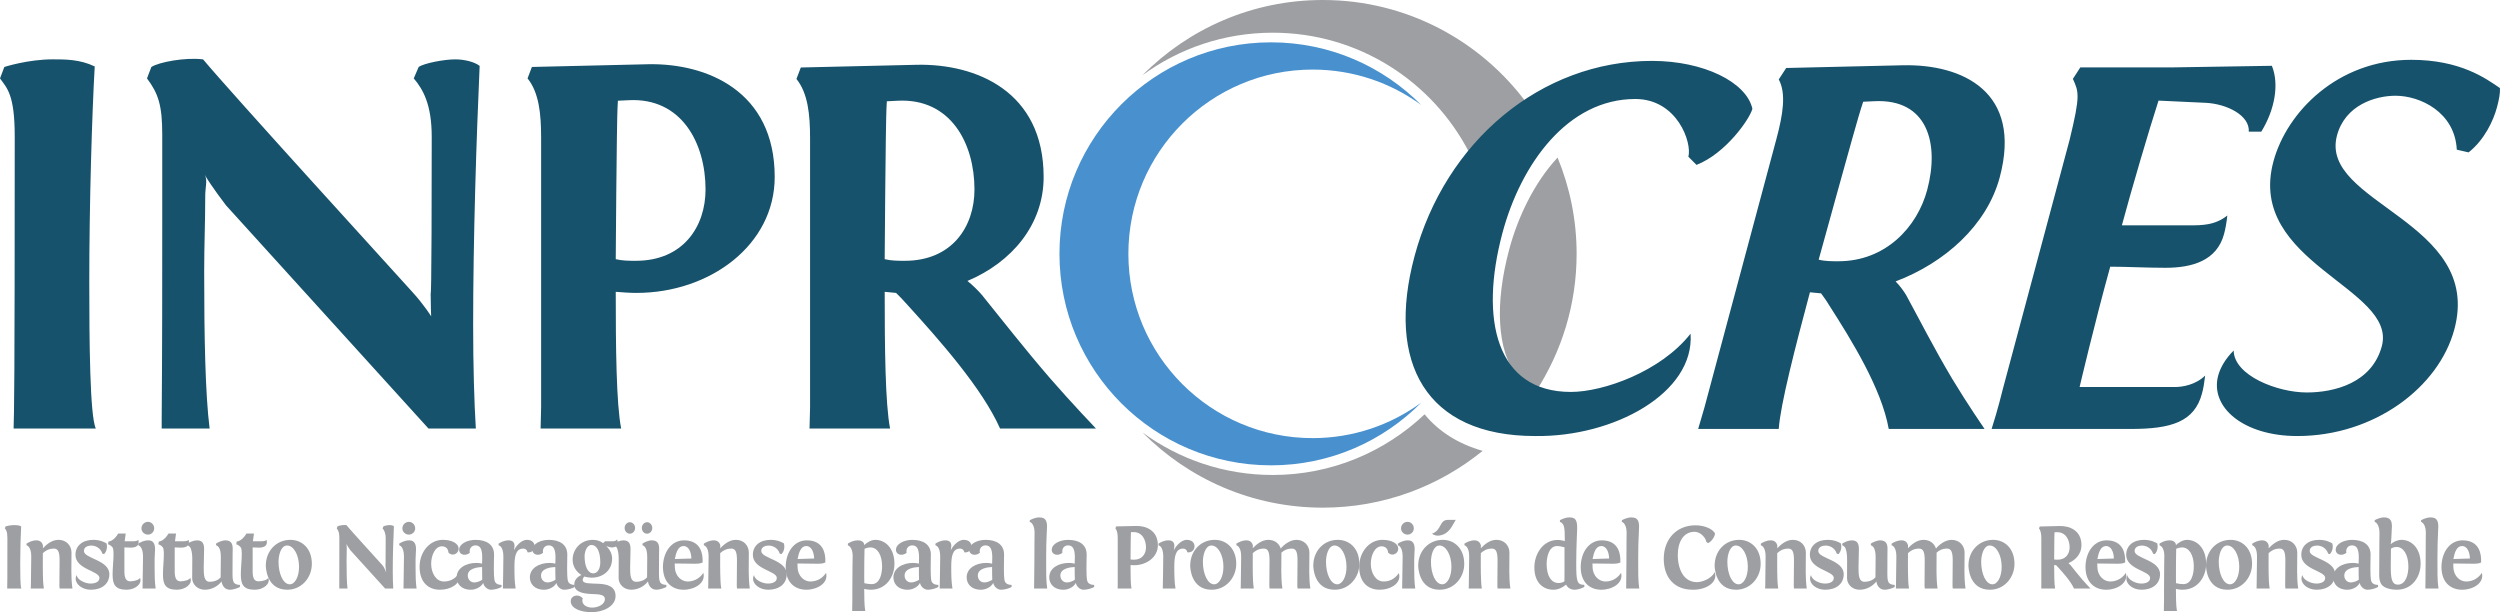 <svg xmlns="http://www.w3.org/2000/svg" width="400" height="97.952"><path d="M2.355 21.783c0-6.624-1.22-7.67-2.355-9.238l.694-1.83s3.746-1.22 7.755-1.22c2.004 0 4.352 0 6.706 1.136-.432 7.577-.87 21.864-.87 34.497 0 9.233.085 21.428 1.046 23.434H2.176c.086-2.877.18-6.365.18-46.777M69.075 21.868c0-5.142-1.387-7.578-2.874-9.324l.787-1.83c.87-.607 4.09-1.217 5.835-1.217 1.57 0 3.14.437 3.92 1.045-.52 11.586-1.04 27.7-1.04 41.38 0 6.617.173 12.543.43 16.638h-7.58l-32.4-35.716s-2.35-3.06-3.4-4.88c.49.844.086 2.003.086 3.31 0 4.267-.17 7.843-.17 12.2 0 10.275.17 19.597.87 25.086h-7.67v-1.392c.09-11.327.09-22.65.09-31.102v-14.55c0-4.613-.61-6.534-2.44-8.972l.7-1.83c1.22-.78 5.4-1.568 8.275-1.217 4.267 5.138 30.312 33.712 33.537 37.28 1.827 2.01 2.954 3.83 2.954 3.83s-.08-1.907-.08-3.74c0 0 .17 2.438.17-25M98.52 41.467c1.04.26 2.176.26 3.215.26 7.584 0 11.152-5.49 11.152-11.41 0-7.402-3.828-14.72-12.28-14.285l-1.743.085c-.174 2.527-.174 8.628-.26 14.722l-.085 10.627zM86.497 68.56l.083-3.4V22.04c0-3.836-.342-7.228-2.172-9.497l.695-1.83 18.646-.437c9.315-.17 20.204 4.27 20.204 18.035 0 10.89-10.366 18.555-22.127 18.555-1.13 0-2.176-.09-3.308-.176 0 8.713.084 17.946.868 21.87h-12.89zM141.55 41.467c1.042.26 2.174.26 3.222.26 7.578 0 11.144-5.49 11.144-11.41 0-7.402-3.824-14.634-12.28-14.2l-1.74.09c-.175 2.524-.175 8.538-.26 14.632l-.086 10.627zM129.525 68.56l.087-3.4V22.13c0-3.837-.35-7.23-2.182-9.498l.7-1.833 18.642-.435c9.326-.17 20.21 4.182 20.21 17.948 0 7.67-5.14 13.675-12.195 16.64.873.696 1.656 1.484 2.266 2.175 3.396 4.186 6.62 8.366 10.975 13.417 3.483 4.005 7.322 8.016 7.322 8.016h-15.34c-2.866-6.45-9.668-14.114-14.892-19.86-.52-.613-1.223-1.31-1.742-1.832-.61-.09-1.218-.09-1.826-.176 0 8.713.085 17.946.864 21.87h-12.89z" fill="#16526b"/><path d="M1.183 86.123c0-1.137-.208-1.307-.405-1.588l.117-.31s.647-.21 1.336-.21c.35 0 .753 0 1.154.195-.075 1.303-.152 3.762-.152 5.925 0 1.59.014 3.685.18 4.027H1.15c.02-.49.033-1.093.033-8.04M9.548 94.162s-.046-.223-.046-.475c0-1.19.032-2.695.032-3.884.014-1.373-.182-2.03-.895-2.03-.855 0-1.38.362-1.782.73 0 .66-.03 2.95.04 4.476.02.312.063.852.12 1.182H4.924l.017-.464.06-4.642c.016-1.67-.76-1.81-.76-1.81v-.27c.338-.204.89-.52 1.61-.52.636 0 .96.435 1.022.848l-.014.42c.55-.564 1.403-1.35 2.494-1.35 1.266 0 2.053.905 2.088 1.983 0 2.395-.108 3.937.146 5.805H9.548zM16.393 88.595c-.336-1.014-1.218-1.305-1.788-1.305-.478 0-1.18.185-1.18.872 0 1.21 4.07 1.422 4.07 3.713 0 1.6-1.27 2.483-2.96 2.483-1.38 0-2.43-.87-2.43-1.764 0-.21.05-.404.168-.584.056.717 1.27 1.36 2.212 1.36.677 0 1.425-.225 1.425-.9 0-1.15-3.835-1.348-3.835-3.696 0-1.47 1.14-2.398 2.85-2.398 1.078 0 1.75.35 2.123.57.102.344.15 1.156-.392 1.71l-.263-.06zM19.95 86.604h1.395c.195 0 .685-.045.79-.24.032.107.044.24.044.362 0 .446-.223.896-1.287.896-.235 0-.732-.04-.988-.04v3.364c0 .852-.074 2.066.945 2.066.52 0 1.38-.193 1.552-.554.408.975-.82 1.9-2.148 1.9-1.876 0-2.236-.915-2.236-2.45 0-1.1.15-2.238.15-3.252 0-.33-.03-.9-.132-1.034-.21-.268-.406-.42-.753-.54l.077-.443c.065 0 .83-.036 1.558-1.278h1.197l-.166 1.242z" fill="#9d9fa2"/><path d="M23.673 83.494c.543 0 1 .46 1 1.042 0 .556-.457 1.004-1 1.004-.565 0-1.042-.448-1.042-1.004 0-.58.478-1.042 1.043-1.042m1.23 10.668h-2.097l.077-5.107c0-1.67-.754-1.808-.754-1.808l-.01-.272c.342-.203.895-.52 1.617-.52.85 0 1.073.647 1.073 1.425 0 .458-.07 1-.07 1.552V90.9c0 1.138.012 2.205.163 3.262M27.996 86.604h1.398c.193 0 .686-.045.79-.24.03.107.044.24.044.362 0 .446-.22.896-1.286.896-.237 0-.728-.04-.987-.04v3.364c0 .852-.077 2.066.943 2.066.525 0 1.378-.193 1.553-.554.415.975-.816 1.9-2.15 1.9-1.872 0-2.228-.915-2.228-2.45 0-1.1.144-2.238.144-3.252 0-.33-.03-.9-.136-1.034-.206-.268-.397-.42-.746-.54l.078-.443c.06 0 .823-.036 1.553-1.278h1.2l-.17 1.242z" fill="#9d9fa2"/><path d="M30.766 89.644c0-.782-.04-1.317-.223-1.83-.147-.46-.557-.568-.557-.568v-.27c.35-.226 1.005-.52 1.536-.52.98 0 1.133.66 1.133 1.452 0 .924-.06 1.92-.06 2.95 0 1.196.06 2.227.957 2.227.826 0 1.423-.33 1.75-.703 0-.568.034-1.736.034-3.234 0-1.45-.434-1.795-.766-1.902v-.27c.236-.176.96-.52 1.48-.52 1.035 0 1.182.672 1.182 1.375 0 .316-.03.644-.03 4.025 0 .86.09 1.274.33 1.47.212.178.524.254.857.254v.333c-.168.114-.99.445-1.608.445-.896 0-1.27-.793-1.33-1.33-.52.686-1.496 1.33-2.676 1.33-1.202 0-2.01-.882-2.026-1.826 0-.685.016-.94.016-2.888M40.466 86.604h1.395c.196 0 .687-.045.795-.24.025.107.044.24.044.362 0 .446-.228.896-1.29.896-.236 0-.733-.04-.987-.04v3.364c0 .852-.077 2.066.944 2.066.52 0 1.378-.193 1.558-.554.398.975-.822 1.9-2.156 1.9-1.877 0-2.236-.915-2.236-2.45 0-1.1.153-2.238.153-3.252 0-.33-.03-.9-.136-1.034-.207-.268-.406-.42-.747-.54l.072-.443c.066 0 .824-.036 1.562-1.278h1.196l-.167 1.242z" fill="#9d9fa2"/><path d="M44.564 89.886c0 1.96.764 3.603 1.8 3.603.81 0 1.482-1.17 1.482-2.8 0-1.916-.872-3.41-1.92-3.41-.97 0-1.362 1.525-1.362 2.606m-2.033.61c0-2.324 1.65-4.12 3.94-4.12 1.777 0 3.425 1.294 3.425 3.85 0 2.17-1.612 4.132-3.938 4.132-3.35 0-3.426-3.62-3.426-3.862M61.71 86.14c0-.885-.245-1.3-.498-1.605l.133-.31c.153-.107.704-.21 1.002-.21.266 0 .545.07.678.178-.095 1.994-.184 4.764-.184 7.11 0 1.137.03 2.157.076 2.86h-1.3l-5.57-6.14s-.51-.732-.614-.998c.03.163.047.51.047.73 0 .733-.03 1.354-.03 2.1 0 1.764.03 3.37.15 4.307h-1.316v-.24c.01-1.944.01-3.893.01-5.342v-2.5c0-.793-.106-1.12-.415-1.545l.116-.31c.208-.14.926-.27 1.422-.21.73.884 5.21 5.79 5.762 6.406.318.347.615 1.173.615 1.173s-.124-.842-.124-1.158c0 0 .04.422.04-4.295M65.425 83.494c.542 0 1.007.46 1.007 1.042 0 .556-.465 1.004-1.007 1.004-.568 0-1.047-.448-1.047-1.004 0-.58.48-1.042 1.047-1.042m1.23 10.668H64.56l.075-5.107c0-1.67-.752-1.808-.752-1.808l-.01-.272c.345-.203.9-.52 1.616-.52.847 0 1.075.647 1.075 1.425 0 .458-.072 1-.072 1.552V90.9c0 1.138.013 2.205.16 3.262M70.862 86.375c1.363 0 2.516.53 2.516 1.425 0 .558-.466.93-.948.93-.236 0-.49-.11-.687-.332-.014-.51-.345-.99-1.042-.99-1.055 0-1.716 1.41-1.716 2.806 0 1.39.737 2.825 2.04 2.825.705 0 1.694-.22 2.44-1.348.066.182.095.346.095.528 0 1.224-1.446 2.138-3.166 2.138-1.793 0-3.26-1.123-3.26-3.67 0-2.36 1.602-4.313 3.728-4.313" fill="#9d9fa2"/><path d="M74.843 92.08c0 .694.508 1.108 1.018 1.108.597 0 1.107-.295 1.295-.434-.022-.673-.022-1.45-.022-2.033-.66.032-2.29.19-2.29 1.36m5.402 1.5v.333c-.36.22-1.12.445-1.678.445-.7 0-1.197-.67-1.254-1.094-.377.735-1.29 1.094-1.98 1.094-1.585 0-2.274-1.004-2.274-1.976 0-1.473 1.47-2.317 3.162-2.317.312 0 .627.042.91.116.014-.316.023-.628.023-.93 0-1.077-.157-1.993-1.07-1.993-.642 0-1.05.53-.916 1.19-.25.208-.552.314-.837.314-.467 0-.87-.298-.87-.788 0-.977 1.333-1.597 2.62-1.597 1.797 0 2.967.786 2.967 2.344 0 .582-.034 1.057-.034 2.214 0 .58 0 1.78.186 2.152.264.524.996.493 1.043.493M80.467 94.162c0-.883.073-3.053.073-5.106 0-1.495-.567-1.752-.762-1.81v-.27c.33-.204.885-.52 1.604-.52.61 0 .942.294.942.897 0 .042-.06.42-.09.702.225-.55 1.123-1.68 2.065-1.68.91 0 1.24.557 1.24 1.035 0 .512-.367.974-.973.974-.042 0-.106-.013-.16-.013-.09-.434-.376-.597-.688-.597-1.247 0-1.407 1.39-1.407 2.888 0 1.41.01 2.35.19 3.502h-2.036z" fill="#9d9fa2"/><path d="M86.56 92.08c0 .694.51 1.108 1.018 1.108.596 0 1.107-.295 1.3-.434-.03-.673-.03-1.45-.03-2.033-.66.032-2.287.19-2.287 1.36m5.405 1.5v.333c-.36.22-1.133.445-1.683.445-.698 0-1.198-.67-1.252-1.094-.378.735-1.292 1.094-1.975 1.094-1.59 0-2.277-1.004-2.277-1.976 0-1.473 1.466-2.317 3.155-2.317.318 0 .63.042.916.116.014-.316.028-.628.028-.93 0-1.077-.166-1.993-1.077-1.993-.642 0-1.046.53-.917 1.19-.247.208-.548.314-.836.314-.462 0-.866-.298-.866-.788 0-.977 1.33-1.597 2.62-1.597 1.798 0 2.964.786 2.964 2.344 0 .582-.027 1.057-.027 2.214 0 .58 0 1.78.176 2.152.273.524 1.002.493 1.052.493" fill="#9d9fa2"/><path d="M93.533 88.987c0 1.617.51 2.753 1.41 2.753.6 0 1.104-.677 1.104-1.75 0-1.663-.505-2.79-1.424-2.79-.715 0-1.09 1.065-1.09 1.787m4.955 6.39c0 1.617-1.96 2.575-3.82 2.575-1.735 0-3.35-.582-3.35-1.768 0-.583.498-.895 1.015-.895.32 0 .643.15.903.433-.03.107-.06.223-.06.4 0 .69.76 1.093 1.57 1.093.973 0 2.035-.523 2.035-1.36 0-.765-1.003-.765-1.96-.805-1.39-.056-2.934-.255-2.934-1.56 0-.67.447-1.18 1.142-1.497-.71-.416-1.408-1.272-1.408-2.442 0-1.687 1.313-3.174 3.23-3.174.574 0 1.183.152 1.648.53l.3-.302h1.17c.19 0 .55.014.76-.3.075.2.12.366.12.51 0 .54-.42.775-.96.775-.175 0-.417-.04-.658-.146-.107-.05-.163-.05-.19-.035.223.212.9.917.9 1.952 0 1.984-1.58 3.064-3.235 3.064-.423 0-.873-.072-1.232-.176-.087.12-.237.31-.237.535 0 1.364 5.252-.565 5.252 2.59" fill="#9d9fa2"/><path d="M103.532 85.393c-.465 0-.838-.407-.838-.917 0-.507.373-.923.838-.923.445 0 .833.416.833.923 0 .51-.388.917-.833.917m-2.754 0c-.454 0-.84-.407-.84-.917 0-.507.386-.923.84-.923.45 0 .84.416.84.923 0 .51-.39.917-.84.917m-1.783 4.25c0-.78-.042-1.315-.224-1.828-.147-.462-.558-.568-.558-.568v-.27c.347-.227 1.01-.522 1.534-.522.982 0 1.137.66 1.137 1.454 0 .922-.063 1.918-.063 2.947 0 1.197.063 2.228.962 2.228.822 0 1.418-.33 1.75-.703 0-.568.024-1.737.024-3.235 0-1.45-.43-1.794-.757-1.9v-.27c.237-.178.954-.522 1.478-.522 1.03 0 1.187.672 1.187 1.375 0 .316-.03.644-.03 4.026 0 .858.09 1.274.328 1.47.206.176.518.253.853.253v.334c-.164.113-.992.444-1.6.444-.9 0-1.273-.792-1.337-1.33-.52.687-1.492 1.33-2.676 1.33-1.202 0-2.01-.883-2.023-1.827 0-.683.015-.937.015-2.886" fill="#9d9fa2"/><path d="M107.972 89.445c.885-.014 1.727-.073 2.648-.083-.01-.916-.37-1.996-1.252-1.996-.842 0-1.186.973-1.396 2.08m4.313.606c-.298.115-.628.146-1.005.146l-3.322-.04c.014.162.014.388.014.548.046 1.558 1.125 2.334 2.056 2.334.7 0 1.766-.256 2.51-1.38.42 1.65-1.433 2.698-3.163 2.698-1.718 0-3.268-1.05-3.305-3.59 0-2.41 1.33-4.313 3.385-4.313 2.846 0 2.963 2.456 2.963 3.19v.346l-.133.062zM117.93 94.162s-.045-.223-.045-.475c0-1.19.03-2.695.03-3.884.014-1.373-.18-2.03-.904-2.03-.846 0-1.373.362-1.782.73 0 .66-.027 2.95.054 4.476.01.312.057.852.12 1.182h-2.1l.017-.464.058-4.642c.012-1.67-.764-1.81-.764-1.81v-.27c.345-.204.9-.52 1.617-.52.632 0 .96.435 1.02.848l-.022.42c.556-.564 1.413-1.35 2.507-1.35 1.26 0 2.047.905 2.076 1.983 0 2.395-.1 3.937.154 5.805h-2.035zM124.77 88.595c-.333-1.014-1.215-1.305-1.782-1.305-.48 0-1.188.185-1.188.872 0 1.21 4.075 1.422 4.075 3.713 0 1.6-1.276 2.483-2.966 2.483-1.38 0-2.425-.87-2.425-1.764 0-.21.048-.404.167-.584.055.717 1.27 1.36 2.216 1.36.667 0 1.423-.225 1.423-.9 0-1.15-3.832-1.348-3.832-3.696 0-1.47 1.137-2.398 2.843-2.398 1.08 0 1.752.35 2.128.57.102.344.15 1.156-.39 1.71l-.268-.06z" fill="#9d9fa2"/><path d="M127.612 89.445c.883-.014 1.72-.073 2.65-.083-.018-.916-.377-1.996-1.26-1.996-.835 0-1.183.973-1.39 2.08m4.307.606c-.3.115-.634.146-1.005.146l-3.32-.04c.017.162.017.388.017.548.04 1.558 1.122 2.334 2.045 2.334.707 0 1.773-.256 2.515-1.38.424 1.65-1.435 2.698-3.154 2.698-1.724 0-3.28-1.05-3.307-3.59 0-2.41 1.33-4.313 3.382-4.313 2.843 0 2.963 2.456 2.963 3.19v.346l-.136.062zM138.325 87.8c-.033 1.23-.05 2.756-.05 4.67l.017.838c.365.092.762.152 1.184.152 1.347 0 1.66-1.737 1.66-2.845 0-1.868-.775-3.027-1.868-3.027-.328 0-.69.096-.943.213m-1.976 9.956c0-.21.026-1.034.026-1.843v-1.57c0-2.978.052-5.49.052-5.49-.025-.856-.337-1.458-.766-1.606v-.272s.733-.52 1.588-.52c.747 0 1.042.402 1.026.763.39-.388 1.093-.842 1.772-.842 1.54 0 3.064 1.246 3.064 3.838 0 2.02-1.29 4.144-3.8 4.144-.372 0-.702-.056-1.036-.136.016 1.363 0 2.522.166 3.534h-2.093z" fill="#9d9fa2"/><path d="M144.734 92.08c0 .694.508 1.108 1.014 1.108.595 0 1.104-.295 1.302-.434-.025-.673-.025-1.45-.025-2.033-.665.032-2.29.19-2.29 1.36m5.397 1.5v.333c-.36.22-1.117.445-1.675.445-.703 0-1.2-.67-1.257-1.094-.375.735-1.29 1.094-1.976 1.094-1.59 0-2.276-1.004-2.276-1.976 0-1.473 1.468-2.317 3.16-2.317.31 0 .626.042.917.116.013-.316.025-.628.025-.93 0-1.077-.165-1.993-1.082-1.993-.637 0-1.047.53-.912 1.19-.25.208-.55.314-.833.314-.463 0-.87-.298-.87-.788 0-.977 1.33-1.597 2.615-1.597 1.8 0 2.97.786 2.97 2.344 0 .582-.03 1.057-.03 2.214 0 .58 0 1.78.178 2.152.265.524 1.003.493 1.046.493M150.352 94.162c0-.883.08-3.053.08-5.106 0-1.495-.573-1.752-.762-1.81v-.27c.33-.204.878-.52 1.596-.52.616 0 .943.294.943.897 0 .042-.06.42-.087.702.22-.55 1.12-1.68 2.067-1.68.912 0 1.24.557 1.24 1.035 0 .512-.373.974-.97.974-.05 0-.108-.013-.168-.013-.086-.434-.372-.597-.69-.597-1.24 0-1.402 1.39-1.402 2.888 0 1.41.01 2.35.193 3.502h-2.04z" fill="#9d9fa2"/><path d="M156.45 92.08c0 .694.506 1.108 1.01 1.108.603 0 1.113-.295 1.302-.434-.027-.673-.027-1.45-.027-2.033-.66.032-2.284.19-2.284 1.36m5.402 1.5v.333c-.36.22-1.125.445-1.68.445-.7 0-1.194-.67-1.252-1.094-.376.735-1.29 1.094-1.98 1.094-1.586 0-2.276-1.004-2.276-1.976 0-1.473 1.465-2.317 3.156-2.317.322 0 .63.042.915.116.02-.316.027-.628.027-.93 0-1.077-.156-1.993-1.074-1.993-.643 0-1.048.53-.91 1.19-.255.208-.555.314-.84.314-.464 0-.87-.298-.87-.788 0-.977 1.336-1.597 2.62-1.597 1.8 0 2.962.786 2.962 2.344 0 .582-.027 1.057-.027 2.214 0 .58 0 1.78.178 2.152.273.524 1.005.493 1.052.493M165.453 94.162c.03-1.527.047-2.916.047-4.25 0-2.654.03-4.7.03-4.7 0-1.077-.433-1.618-.766-1.708v-.266s.75-.453 1.532-.453c.988 0 1.23.553 1.23 1.496 0 .302-.02.67-.05 1.052-.06.984-.09 2.498-.09 3.94 0 2.11-.027 3.527.162 4.89h-2.095zM169.658 92.08c0 .694.512 1.108 1.02 1.108.6 0 1.11-.295 1.3-.434-.03-.673-.03-1.45-.03-2.033-.66.032-2.29.19-2.29 1.36m5.407 1.5v.333c-.36.22-1.124.445-1.68.445-.698 0-1.196-.67-1.252-1.094-.38.735-1.29 1.094-1.977 1.094-1.59 0-2.277-1.004-2.277-1.976 0-1.473 1.463-2.317 3.158-2.317.314 0 .63.042.91.116.02-.316.03-.628.03-.93 0-1.077-.16-1.993-1.078-1.993-.64 0-1.045.53-.91 1.19-.256.208-.555.314-.843.314-.46 0-.868-.298-.868-.788 0-.977 1.33-1.597 2.62-1.597 1.798 0 2.968.786 2.968 2.344 0 .582-.033 1.057-.033 2.214 0 .58 0 1.78.18 2.152.27.524 1 .493 1.05.493M180.885 89.508c.18.044.375.044.556.044 1.303 0 1.917-.945 1.917-1.964 0-1.272-.66-2.527-2.116-2.452l-.294.018c-.03.435-.03 1.485-.047 2.53l-.015 1.824zm-2.062 4.654l.013-.583v-7.41c0-.656-.062-1.238-.373-1.634l.12-.31 3.203-.072c1.6-.035 3.474.725 3.474 3.093 0 1.87-1.78 3.19-3.81 3.19-.19 0-.37-.016-.565-.027 0 1.498.014 3.08.15 3.752h-2.212zM186.045 94.162c0-.883.075-3.053.075-5.106 0-1.495-.564-1.752-.76-1.81v-.27c.327-.204.883-.52 1.6-.52.613 0 .94.294.94.897 0 .042-.057.42-.086.702.226-.55 1.126-1.68 2.066-1.68.913 0 1.244.557 1.244 1.035 0 .512-.378.974-.977.974-.044 0-.102-.013-.164-.013-.093-.434-.373-.597-.686-.597-1.246 0-1.408 1.39-1.408 2.888 0 1.41.01 2.35.19 3.502h-2.035z" fill="#9d9fa2"/><path d="M192.462 89.886c0 1.96.77 3.603 1.8 3.603.808 0 1.486-1.17 1.486-2.8 0-1.916-.876-3.41-1.918-3.41-.98 0-1.368 1.525-1.368 2.606m-2.03.61c0-2.324 1.644-4.12 3.937-4.12 1.778 0 3.43 1.294 3.43 3.85 0 2.17-1.623 4.132-3.94 4.132-3.35 0-3.43-3.62-3.43-3.862M203.138 94.162s-.044-.223-.044-.475c0-1.19.03-2.695.03-3.884.014-1.373-.182-2.03-.896-2.03-.857 0-1.38.362-1.785.73 0 .66-.03 2.95.04 4.476.02.312.065.852.125 1.182h-2.1l.017-.464.06-4.642c.017-1.67-.763-1.81-.763-1.81v-.27c.342-.204.906-.52 1.62-.52.61 0 .925.387 1.02.835l-.02.422c.55-.568 1.407-1.337 2.5-1.337 1.017 0 1.74.6 1.975 1.398.437-.572 1.472-1.398 2.504-1.398 1.256 0 2.05.904 2.083 1.982 0 2.395-.113 3.937.148 5.805h-2.035s-.047-.223-.047-.475c0-1.19.033-2.695.033-3.884.015-1.373-.18-2.03-.897-2.03-.782 0-1.288.296-1.68.647 0 2.358-.106 3.888.154 5.742h-2.04zM212.16 89.886c0 1.96.765 3.603 1.8 3.603.802 0 1.48-1.17 1.48-2.8 0-1.916-.868-3.41-1.92-3.41-.975 0-1.36 1.525-1.36 2.606m-2.033.61c0-2.324 1.643-4.12 3.934-4.12 1.782 0 3.432 1.294 3.432 3.85 0 2.17-1.62 4.132-3.943 4.132-3.347 0-3.423-3.62-3.423-3.862" fill="#9d9fa2"/><path d="M221.205 86.375c1.36 0 2.51.53 2.51 1.425 0 .558-.464.93-.942.93-.238 0-.495-.11-.687-.332-.016-.51-.348-.99-1.045-.99-1.053 0-1.712 1.41-1.712 2.806 0 1.39.738 2.825 2.042 2.825.7 0 1.69-.22 2.44-1.348.057.182.087.346.087.528 0 1.224-1.44 2.138-3.16 2.138-1.8 0-3.265-1.123-3.265-3.67 0-2.36 1.604-4.313 3.733-4.313" fill="#9d9fa2"/><path d="M225.205 83.494c.545 0 1.006.46 1.006 1.042 0 .556-.46 1.004-1.005 1.004-.563 0-1.042-.448-1.042-1.004 0-.58.48-1.042 1.042-1.042m1.23 10.668h-2.094l.08-5.107c0-1.67-.75-1.808-.766-1.808v-.272c.346-.203.897-.52 1.618-.52.858 0 1.072.647 1.072 1.425 0 .458-.072 1-.072 1.552V90.9c0 1.138.017 2.205.162 3.262M231.69 83.178c-.716 0-.96.4-1.23.896-.264.494-.578 1.062-1.33 1.305 0 .057.465.327.853.327 1 0 1.765-.57 2.276-1.393l.66-1.136h-1.23zm-2.738 6.708c0 1.96.76 3.604 1.796 3.604.808 0 1.48-1.17 1.48-2.8 0-1.915-.868-3.41-1.915-3.41-.973 0-1.36 1.525-1.36 2.606m-2.038.61c0-2.323 1.65-4.12 3.938-4.12 1.78 0 3.425 1.295 3.425 3.85 0 2.17-1.614 4.132-3.94 4.132-3.346 0-3.423-3.62-3.423-3.862M239.622 94.162s-.044-.223-.044-.475c0-1.19.032-2.695.032-3.884.012-1.373-.186-2.03-.9-2.03-.855 0-1.378.362-1.78.73 0 .66-.036 2.95.05 4.476.01.312.05.852.112 1.182h-2.1l.016-.464.06-4.642c.022-1.67-.757-1.81-.757-1.81v-.27c.345-.204.898-.52 1.615-.52.627 0 .955.435 1.02.848l-.016.42c.55-.564 1.403-1.35 2.494-1.35 1.268 0 2.05.905 2.085 1.983 0 2.395-.107 3.937.15 5.805h-2.038zM250.31 93.012l.01-1.724v-3.726c-.356-.086-.79-.195-1.196-.195-1.296 0-1.66 1.75-1.66 2.89 0 1.933.774 3.022 1.87 3.022.347 0 .673-.056.976-.268m3.184.9c-.33.16-.895.446-1.64.446-.423 0-1.02-.252-1.276-.82-.587.488-1.278.82-2.025.82-1.538 0-3.055-1.004-3.055-3.59 0-2.02 1.296-4.376 3.75-4.376.443 0 1.122.168 1.122.2-.02-1.86.03-2.816-.78-3.088v-.266s.73-.452 1.5-.452c.81 0 1.255.237 1.255 1.6v.196c0 .453-.146 2.98-.146 5.436 0 3.01.083 3.532 1.294 3.562v.333z" fill="#9d9fa2"/><path d="M254.81 89.445c.88-.014 1.72-.073 2.65-.083-.015-.916-.38-1.996-1.254-1.996-.846 0-1.187.973-1.396 2.08m4.312.606c-.3.115-.63.146-1.005.146l-3.324-.04c.017.162.017.388.017.548.047 1.558 1.125 2.334 2.05 2.334.706 0 1.764-.256 2.512-1.38.42 1.65-1.43 2.698-3.156 2.698-1.72 0-3.277-1.05-3.302-3.59 0-2.41 1.33-4.313 3.38-4.313 2.843 0 2.962 2.456 2.962 3.19v.346l-.134.062zM260.187 94.162c.027-1.527.04-2.916.04-4.25 0-2.654.03-4.7.03-4.7 0-1.077-.432-1.618-.76-1.708v-.266s.747-.453 1.53-.453c.988 0 1.223.553 1.223 1.496 0 .302-.017.67-.04 1.052-.064.984-.097 2.498-.097 3.94 0 2.11-.033 3.527.167 4.89h-2.093zM266.2 89.418c0-3.16 2.034-5.37 5.087-5.37 1.42 0 2.758.58 3.12 1.314 0 .286-.408 1.228-1.125 1.543l-.285-.228c0-.388-.733-1.585-1.884-1.585-1.858 0-2.668 1.778-2.668 3.682 0 2.367.99 4.37 3.053 4.37.88 0 2.32-.55 2.86-1.6.557 1.63-1.35 2.84-3.52 2.814-3.006 0-4.637-2.02-4.637-4.94" fill="#9d9fa2"/><path d="M276.377 89.886c0 1.96.762 3.603 1.79 3.603.814 0 1.487-1.17 1.487-2.8 0-1.916-.867-3.41-1.92-3.41-.967 0-1.357 1.525-1.357 2.606m-2.035.61c0-2.324 1.646-4.12 3.936-4.12 1.78 0 3.428 1.294 3.428 3.85 0 2.17-1.62 4.132-3.936 4.132-3.353 0-3.428-3.62-3.428-3.862M287.05 94.162s-.05-.223-.05-.475c0-1.19.036-2.695.036-3.884.014-1.373-.183-2.03-.902-2.03-.85 0-1.377.362-1.776.73 0 .66-.033 2.95.038 4.476.02.312.063.852.12 1.182h-2.097l.02-.464.057-4.642c.014-1.67-.763-1.81-.763-1.81v-.27c.344-.204.9-.52 1.617-.52.627 0 .96.435 1.02.848l-.012.42c.55-.564 1.403-1.35 2.495-1.35 1.258 0 2.05.905 2.083 1.983 0 2.395-.107 3.937.147 5.805h-2.033zM293.887 88.595c-.33-1.014-1.21-1.305-1.783-1.305-.476 0-1.182.185-1.182.872 0 1.21 4.073 1.422 4.073 3.713 0 1.6-1.275 2.483-2.962 2.483-1.38 0-2.428-.87-2.428-1.764 0-.21.046-.404.167-.584.058.717 1.27 1.36 2.212 1.36.675 0 1.423-.225 1.423-.9 0-1.15-3.83-1.348-3.83-3.696 0-1.47 1.143-2.398 2.844-2.398 1.08 0 1.752.35 2.122.57.106.344.153 1.156-.385 1.71l-.27-.06zM295.535 89.644c0-.782-.047-1.317-.224-1.83-.15-.46-.554-.568-.554-.568v-.27c.344-.226 1-.52 1.526-.52.987 0 1.14.66 1.14 1.452 0 .924-.062 1.92-.062 2.95 0 1.196.06 2.227.955 2.227.825 0 1.422-.33 1.753-.703 0-.568.03-1.736.03-3.234 0-1.45-.44-1.795-.763-1.902v-.27c.24-.176.96-.52 1.483-.52 1.03 0 1.183.672 1.183 1.375 0 .316-.026.644-.026 4.025 0 .86.084 1.274.328 1.47.208.178.518.254.848.254v.333c-.16.114-.982.445-1.602.445-.893 0-1.27-.793-1.33-1.33-.522.686-1.495 1.33-2.68 1.33-1.2 0-2.003-.882-2.015-1.826 0-.685.012-.94.012-2.888M307.968 94.162s-.043-.223-.043-.475c0-1.19.03-2.695.03-3.884.013-1.373-.184-2.03-.895-2.03-.857 0-1.38.362-1.784.73 0 .66-.03 2.95.043 4.476.013.312.06.852.12 1.182h-2.1l.017-.464.063-4.642c.014-1.67-.764-1.81-.764-1.81v-.27c.342-.204.896-.52 1.618-.52.61 0 .925.387 1.018.835l-.016.422c.552-.568 1.408-1.337 2.495-1.337 1.02 0 1.742.6 1.985 1.398.43-.572 1.46-1.398 2.495-1.398 1.253 0 2.05.904 2.082 1.982 0 2.395-.11 3.937.148 5.805h-2.033s-.046-.223-.046-.475c0-1.19.034-2.695.034-3.884.013-1.373-.184-2.03-.904-2.03-.774 0-1.286.296-1.675.647 0 2.358-.1 3.888.15 5.742h-2.037zM316.99 89.886c0 1.96.764 3.603 1.8 3.603.807 0 1.477-1.17 1.477-2.8 0-1.916-.868-3.41-1.913-3.41-.97 0-1.365 1.525-1.365 2.606m-2.037.61c0-2.324 1.656-4.12 3.945-4.12 1.777 0 3.42 1.294 3.42 3.85 0 2.17-1.614 4.132-3.934 4.132-3.352 0-3.43-3.62-3.43-3.862M328.664 89.508c.183.044.38.044.556.044 1.302 0 1.92-.945 1.92-1.964 0-1.272-.668-2.51-2.11-2.434l-.306.012c-.033.434-.033 1.473-.04 2.52l-.02 1.822zm-2.06 4.654l.008-.583v-7.393c0-.66-.057-1.238-.372-1.632l.117-.315 3.205-.076c1.6-.03 3.475.715 3.475 3.083 0 1.317-.884 2.35-2.092 2.86.146.117.278.256.387.37.583.724 1.135 1.44 1.882 2.308.6.69 1.258 1.377 1.258 1.377h-2.635c-.492-1.106-1.657-2.423-2.556-3.41-.09-.107-.21-.23-.3-.316-.108-.015-.21-.015-.316-.026 0 1.498.02 3.08.153 3.752h-2.213z" fill="#9d9fa2"/><path d="M335.58 89.445c.885-.014 1.72-.073 2.64-.083-.01-.916-.368-1.996-1.252-1.996-.835 0-1.18.973-1.39 2.08m4.31.606c-.3.115-.635.146-1.004.146l-3.323-.04c.02.162.02.388.02.548.042 1.558 1.12 2.334 2.042 2.334.71 0 1.773-.256 2.523-1.38.412 1.65-1.44 2.698-3.158 2.698-1.72 0-3.28-1.05-3.31-3.59 0-2.41 1.335-4.313 3.378-4.313 2.847 0 2.966 2.456 2.966 3.19v.346l-.132.062z" fill="#9d9fa2"/><path d="M344.5 88.595c-.332-1.014-1.217-1.305-1.787-1.305-.478 0-1.176.185-1.176.872 0 1.21 4.07 1.422 4.07 3.713 0 1.6-1.274 2.483-2.97 2.483-1.374 0-2.42-.87-2.42-1.764 0-.21.046-.404.163-.584.063.717 1.273 1.36 2.213 1.36.68 0 1.426-.225 1.426-.9 0-1.15-3.83-1.348-3.83-3.696 0-1.47 1.13-2.398 2.838-2.398 1.084 0 1.754.35 2.134.57.1.344.146 1.156-.392 1.71l-.27-.06zM348.19 87.8c-.03 1.23-.04 2.756-.04 4.67l.01.838c.36.092.768.152 1.186.152 1.347 0 1.663-1.737 1.663-2.845 0-1.868-.783-3.027-1.874-3.027-.33 0-.692.096-.947.213m-1.974 9.956c0-.21.03-1.034.03-1.843v-1.57c0-2.978.047-5.49.047-5.49-.014-.856-.33-1.458-.766-1.606v-.272s.732-.52 1.587-.52c.746 0 1.045.402 1.035.763.39-.388 1.09-.842 1.766-.842 1.534 0 3.064 1.246 3.064 3.838 0 2.02-1.28 4.144-3.8 4.144-.373 0-.703-.056-1.03-.136.01 1.363 0 2.522.162 3.534h-2.096z" fill="#9d9fa2"/><path d="M355 89.886c0 1.96.765 3.603 1.796 3.603.816 0 1.484-1.17 1.484-2.8 0-1.916-.867-3.41-1.915-3.41-.975 0-1.366 1.525-1.366 2.606m-2.034.61c0-2.324 1.647-4.12 3.937-4.12 1.78 0 3.43 1.294 3.43 3.85 0 2.17-1.62 4.132-3.938 4.132-3.352 0-3.43-3.62-3.43-3.862M365.67 94.162s-.043-.223-.043-.475c0-1.19.03-2.695.03-3.884.013-1.373-.176-2.03-.898-2.03-.858 0-1.377.362-1.782.73 0 .66-.033 2.95.043 4.476.018.312.067.852.125 1.182h-2.094l.01-.464.062-4.642c.017-1.67-.763-1.81-.763-1.81v-.27c.344-.204.894-.52 1.61-.52.636 0 .962.435 1.028.848l-.02.42c.558-.564 1.406-1.35 2.503-1.35 1.257 0 2.044.905 2.08 1.983 0 2.395-.106 3.937.146 5.805h-2.036zM372.513 88.595c-.33-1.014-1.215-1.305-1.782-1.305-.48 0-1.178.185-1.178.872 0 1.21 4.07 1.422 4.07 3.713 0 1.6-1.273 2.483-2.967 2.483-1.378 0-2.425-.87-2.425-1.764 0-.21.045-.404.163-.584.066.717 1.272 1.36 2.218 1.36.678 0 1.422-.225 1.422-.9 0-1.15-3.83-1.348-3.83-3.696 0-1.47 1.135-2.398 2.842-2.398 1.08 0 1.75.35 2.126.57.106.344.15 1.156-.39 1.71l-.267-.06z" fill="#9d9fa2"/><path d="M375.085 92.08c0 .694.512 1.108 1.018 1.108.6 0 1.11-.295 1.303-.434-.028-.673-.028-1.45-.028-2.033-.66.032-2.293.19-2.293 1.36m5.4 1.5v.333c-.355.22-1.117.445-1.67.445-.706 0-1.2-.67-1.26-1.094-.37.735-1.285 1.094-1.974 1.094-1.586 0-2.27-1.004-2.27-1.976 0-1.473 1.46-2.317 3.146-2.317.318 0 .635.042.922.116.014-.316.028-.628.028-.93 0-1.077-.165-1.993-1.075-1.993-.648 0-1.05.53-.914 1.19-.257.208-.55.314-.843.314-.46 0-.864-.298-.864-.788 0-.977 1.335-1.597 2.62-1.597 1.795 0 2.96.786 2.96 2.344 0 .582-.03 1.057-.03 2.214 0 .58 0 1.78.183 2.152.267.524 1.007.493 1.04.493M382.552 87.787c0 1.105-.03 2.047-.03 2.858 0 1.87.148 2.894 1.14 2.894 1.325 0 1.68-1.76 1.68-2.88 0-1.898-.787-3.143-1.886-3.143-.348 0-.663.104-.904.27m-1.88 4.207c0-4.085.052-6.89.04-6.783 0-.93-.346-1.584-.765-1.706v-.266s.736-.453 1.5-.453c.968 0 1.26.52 1.26 1.425-.094 2.02-.108 2.606-.213 2.87.42-.373 1.125-.705 1.748-.705 1.53 0 3.057 1.246 3.057 3.84 0 2.018-1.293 4.142-3.8 4.142-1.206 0-2.266-.372-2.565-1.014-.18-.364-.263-.75-.263-1.35M388.06 94.162c.03-1.527.043-2.916.043-4.25 0-2.654.03-4.7.03-4.7 0-1.077-.434-1.618-.762-1.708v-.266s.75-.453 1.527-.453c.993 0 1.23.553 1.23 1.496 0 .302-.018.67-.047 1.052-.055.984-.09 2.498-.09 3.94 0 2.11-.03 3.527.165 4.89h-2.095zM392.537 89.445c.883-.014 1.723-.073 2.645-.083-.012-.916-.37-1.996-1.256-1.996-.84 0-1.185.973-1.39 2.08m4.312.606c-.3.115-.63.146-1.004.146l-3.32-.04c.013.162.013.388.013.548.045 1.558 1.118 2.334 2.048 2.334.704 0 1.765-.256 2.515-1.38.418 1.65-1.437 2.698-3.16 2.698-1.718 0-3.28-1.05-3.306-3.59 0-2.41 1.33-4.313 3.383-4.313 2.845 0 2.962 2.456 2.962 3.19v.346l-.132.062z" fill="#9d9fa2"/><path d="M203.357 74.455c9.393 0 17.9-3.834 24.03-10.026-4.87 3.557-10.875 5.67-17.37 5.67-16.278 0-29.476-13.206-29.476-29.49 0-16.28 13.2-29.477 29.477-29.477 6.495 0 12.5 2.104 17.37 5.662-6.13-6.19-14.637-10.02-24.03-10.02-18.692 0-33.844 15.15-33.844 33.834 0 18.694 15.152 33.845 33.844 33.845" fill="#4891ce"/><path d="M249.21 25.21c-3.763 4.054-6.367 9.59-7.732 14.68-2.357 8.808-1.92 16.19 1.203 20.254.824 1.074 1.864 1.874 3.058 2.492 4.107-6.347 6.52-13.895 6.52-22.027 0-5.456-1.093-10.646-3.048-15.4m-14.125-.785c2.73-3.084 5.865-5.697 9.288-7.795C236.985 6.56 225.098 0 211.646 0c-11.284 0-21.488 4.606-28.847 12.032 5.847-4.28 13.043-6.8 20.844-6.8 13.705 0 25.567 7.802 31.44 19.193m-7.148 41.865c-6.342 6-14.87 9.707-24.292 9.707-7.8 0-14.997-2.524-20.845-6.805 7.358 7.43 17.562 12.033 28.846 12.033 9.705 0 18.602-3.418 25.58-9.087-3.898-1.114-7.03-3.09-9.29-5.848" fill="#9d9fa2"/><path d="M226.318 41.013c4.93-18.377 20.23-31.27 38-31.27 8.27 0 15.118 3.396 16.067 7.665-.443 1.657-4.268 7.144-8.942 8.974l-1.302-1.305c.606-2.267-1.792-9.237-8.497-9.237-10.805 0-18.286 10.368-21.252 21.428-3.685 13.77-1.06 25.442 10.956 25.442 5.14 0 14.365-3.227 19.14-9.32.672 9.488-12.278 16.55-24.863 16.376-17.513 0-23.857-11.76-19.305-28.753M290.987 41.543c.97.258 2.113.258 3.158.258 7.573 0 12.622-5.487 14.206-11.41 1.98-7.41.09-14.632-8.48-14.198l-1.763.085c-.857 2.526-2.463 8.538-4.18 14.635l-2.94 10.63zm-19.28 27.087l.994-3.396 11.534-43.03c1.027-3.835 1.592-7.234.367-9.496l1.19-1.83 18.757-.437c9.37-.175 19.092 4.18 15.405 17.945-2.057 7.667-8.805 13.677-16.657 16.64.683.698 1.258 1.482 1.68 2.175 2.28 4.185 4.38 8.368 7.382 13.42 2.41 4.004 5.17 8.01 5.17 8.01h-15.33c-1.15-6.444-5.89-14.11-9.576-19.862-.355-.608-.866-1.302-1.247-1.83-.588-.086-1.197-.086-1.786-.173-2.332 8.716-4.724 17.945-4.99 21.865h-12.89zM318.658 68.63c.988-3.048 1.79-6.36 1.79-6.36l10.69-39.897c1.764-7.23 1.447-7.665.526-9.755l1.186-1.832h14.545l16.103-.258c1.21 2.962.456 7.054-1.694 10.537h-2c.175-2.614-3.52-4.44-6.868-4.614l-7.573-.352c-1.5 4.62-4.394 14.463-5.864 19.954h10.88c1.92 0 4.012 0 5.995-1.572-.126 1.137-.295 2.093-.528 2.964-1.144 4.272-5.105 5.402-9.374 5.402-3.133 0-6.14-.176-8.836-.176-2.515 9.06-4.9 19.253-4.9 19.253h15.247c1.215 0 3.313-.344 4.843-1.832-.15 1.223-.277 2.01-.51 2.876-1.214 4.533-4.917 5.664-11.356 5.664H318.66zM354.91 60.092c.355-1.305 1.167-2.695 2.475-4.006.057 4.006 7 6.71 11.703 6.71 4.356 0 10.41-1.483 12.003-7.405 2.49-9.323-21.692-13.328-17.348-29.535C365.864 17.93 374.03 9.57 385.79 9.57c7.838 0 11.925 2.96 14.202 4.524.05.79-.142 1.833-.47 3.048-.583 2.183-2.01 5.23-4.548 7.24l-1.887-.435c-.305-6.018-5.878-8.628-9.8-8.628-3.222 0-8.06 1.478-9.368 6.355-2.917 10.895 23.43 13.677 18.778 31.016-2.495 9.32-12.85 17.076-25.128 17.076-8.625 0-14.012-4.617-12.66-9.674" fill="#16526b"/></svg>